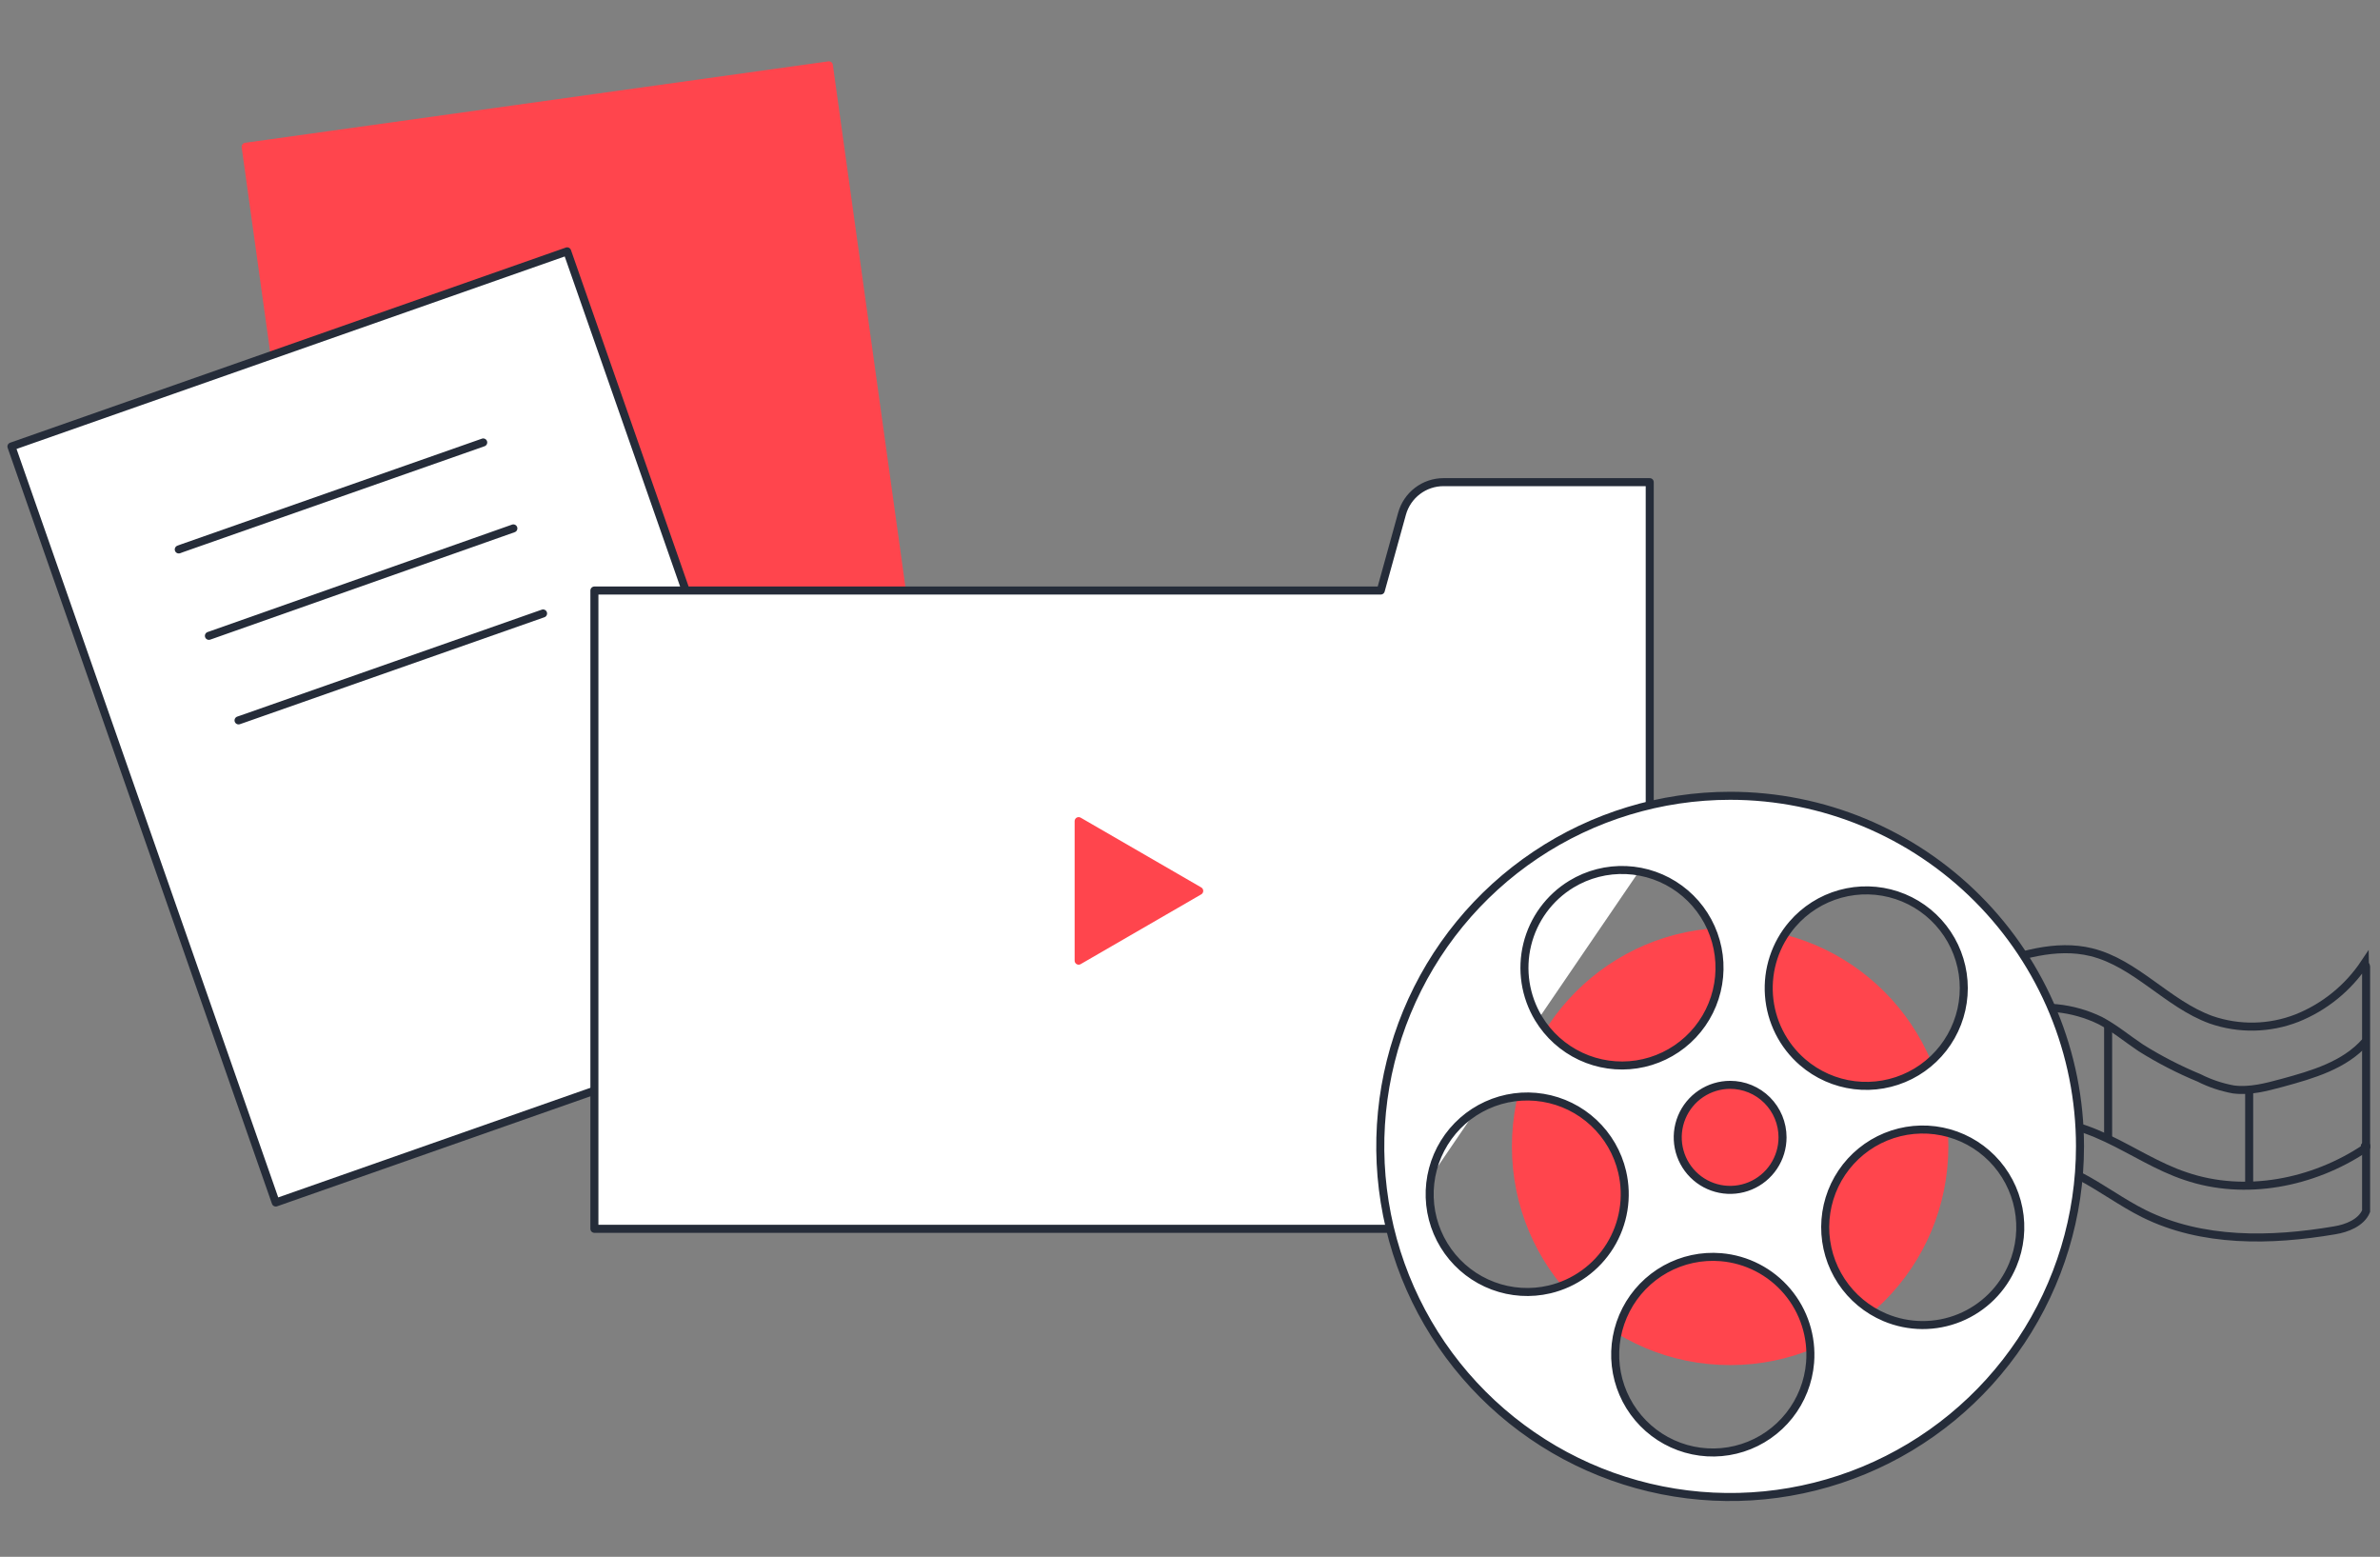 <svg width="445" height="291" viewBox="0 0 445 291" fill="none" xmlns="http://www.w3.org/2000/svg">
<rect x="0" y="0" width="445" height="291" fill="#808080" stroke="none"/>
<path d="M154.978 12.214L45.929 27.433L66.549 175.737L175.598 160.519L154.978 12.214Z" fill="#FF454D" stroke="#FF454D" stroke-width="1.5" stroke-linecap="round" stroke-linejoin="round"/>
<path d="M106.046 46.983L2.138 83.459L51.561 224.772L155.47 188.296L106.046 46.983Z" fill="white" stroke="#252C39" stroke-width="1.5" stroke-linecap="round" stroke-linejoin="round"/>
<path d="M33.425 102.701L34.002 102.488L90.351 82.702" stroke="#252C39" stroke-width="1.5" stroke-linecap="round" stroke-linejoin="round"/>
<path d="M39.06 118.849L39.638 118.648L95.987 98.767" stroke="#252C39" stroke-width="1.5" stroke-linecap="round" stroke-linejoin="round"/>
<path d="M44.602 134.654L45.192 134.453L101.54 114.667" stroke="#252C39" stroke-width="1.5" stroke-linecap="round" stroke-linejoin="round"/>
<path d="M308.457 159.933V90.121H269.901C268.141 90.121 266.43 90.698 265.029 91.765C263.628 92.831 262.614 94.328 262.143 96.027L258.169 110.379H111.138V229.686H260.881" fill="white"/>
<path d="M308.457 159.933V90.121H269.901C268.141 90.121 266.43 90.698 265.029 91.765C263.628 92.831 262.614 94.328 262.143 96.027L258.169 110.379H111.138V229.686H260.881" stroke="#252C39" stroke-width="1.5" stroke-linecap="round" stroke-linejoin="round"/>
<path d="M323.49 254.41C345.611 254.41 363.544 236.444 363.544 214.282C363.544 192.121 345.611 174.155 323.49 174.155C301.37 174.155 283.437 192.121 283.437 214.282C283.437 236.444 301.37 254.41 323.49 254.41Z" fill="#FF454D" stroke="#FF454D" stroke-width="1.5" stroke-linecap="round" stroke-linejoin="round"/>
<path d="M394.166 191.663V212.767" stroke="#252C39" stroke-width="1.5" stroke-miterlimit="10"/>
<path d="M370.962 180.913C377.423 178.582 384.385 176.35 391.025 177.982C399.374 180.035 405.289 187.673 413.397 190.605C418.632 192.425 424.344 192.314 429.505 190.291C434.652 188.226 439.054 184.647 442.132 180.026C442.132 180.241 442.4 180.447 442.4 180.662V226.385C441.505 228.537 438.821 229.604 436.512 229.972C424.547 232.007 411.715 232.249 400.842 226.843C396.636 224.754 392.851 221.885 388.672 219.742C384.492 217.599 379.642 216.21 375.096 217.384" stroke="#252C39" stroke-width="1.5" stroke-miterlimit="10"/>
<path d="M376.098 189.108C381.653 187.668 387.537 188.256 392.698 190.766C395.383 192.183 397.763 194.191 400.314 195.885C403.768 198.045 407.396 199.914 411.16 201.471C413.183 202.496 415.344 203.224 417.576 203.631C420.645 204.035 423.724 203.21 426.713 202.403C432.386 200.861 438.4 199.113 442.283 194.693" stroke="#252C39" stroke-width="1.5" stroke-miterlimit="10"/>
<path d="M378.058 209.916C383.427 208.751 388.957 210.427 393.906 212.758C398.855 215.089 403.499 218.137 408.671 219.85C419.759 223.633 432.439 221.15 442.185 214.65C442.337 214.551 442.507 214.399 442.462 214.228C442.417 214.058 442.05 214.166 442.185 214.3" stroke="#252C39" stroke-width="1.5" stroke-miterlimit="10"/>
<path d="M420.538 204.062V221.625" stroke="#252C39" stroke-width="1.5" stroke-miterlimit="10"/>
<path d="M323.491 148.746C310.553 148.746 297.905 152.59 287.148 159.791C276.39 166.992 268.006 177.228 263.055 189.203C258.104 201.178 256.808 214.355 259.332 227.068C261.856 239.781 268.086 251.458 277.235 260.623C286.383 269.789 298.039 276.031 310.729 278.559C323.418 281.088 336.571 279.79 348.524 274.83C360.477 269.87 370.694 261.47 377.882 250.692C385.07 239.915 388.906 227.244 388.906 214.282C388.906 196.901 382.014 180.232 369.746 167.941C357.479 155.651 340.84 148.746 323.491 148.746ZM335.128 172.761C337.484 170.025 340.597 168.051 344.073 167.087C347.549 166.123 351.233 166.213 354.657 167.346C358.082 168.479 361.095 170.604 363.315 173.452C365.535 176.3 366.862 179.743 367.129 183.346C367.396 186.95 366.59 190.552 364.815 193.697C363.039 196.842 360.372 199.389 357.151 201.016C353.931 202.643 350.301 203.277 346.721 202.837C343.141 202.398 339.772 200.905 337.038 198.548C333.372 195.382 331.111 190.887 330.753 186.051C330.395 181.215 331.969 176.435 335.128 172.761ZM333.289 212.581C333.291 214.523 332.718 216.422 331.643 218.038C330.568 219.654 329.039 220.914 327.248 221.659C325.458 222.404 323.488 222.6 321.586 222.222C319.685 221.845 317.938 220.911 316.567 219.539C315.195 218.166 314.261 216.417 313.882 214.513C313.503 212.608 313.696 210.634 314.437 208.839C315.178 207.045 316.434 205.511 318.046 204.432C319.657 203.353 321.552 202.777 323.491 202.777C324.777 202.775 326.051 203.028 327.239 203.52C328.428 204.012 329.508 204.734 330.418 205.644C331.328 206.555 332.05 207.636 332.543 208.827C333.035 210.017 333.289 211.293 333.289 212.581ZM293.813 165.26C296.898 163.387 300.468 162.472 304.072 162.632C307.676 162.791 311.152 164.018 314.061 166.156C316.969 168.295 319.179 171.249 320.411 174.646C321.643 178.043 321.842 181.729 320.983 185.239C320.124 188.75 318.246 191.926 315.585 194.366C312.924 196.807 309.601 198.402 306.035 198.95C302.469 199.499 298.821 198.975 295.552 197.447C292.284 195.918 289.54 193.452 287.67 190.362C285.165 186.216 284.405 181.244 285.557 176.537C286.709 171.831 289.678 167.775 293.813 165.26ZM289.722 241.014C286.21 241.841 282.532 241.606 279.154 240.339C275.775 239.072 272.847 236.83 270.741 233.896C268.634 230.961 267.443 227.467 267.319 223.855C267.194 220.243 268.142 216.675 270.041 213.603C271.941 210.53 274.707 208.091 277.991 206.593C281.274 205.096 284.927 204.607 288.487 205.19C292.048 205.772 295.356 207.399 297.993 209.865C300.631 212.331 302.479 215.525 303.305 219.043C304.409 223.761 303.598 228.725 301.051 232.844C298.505 236.964 294.43 239.902 289.722 241.014ZM338.441 254.693C338.149 258.3 336.794 261.739 334.549 264.574C332.305 267.41 329.271 269.514 325.832 270.621C322.393 271.728 318.703 271.787 315.23 270.792C311.757 269.797 308.657 267.792 306.322 265.031C303.988 262.269 302.523 258.876 302.114 255.281C301.706 251.685 302.371 248.049 304.026 244.832C305.681 241.616 308.252 238.963 311.412 237.211C314.573 235.459 318.182 234.686 321.781 234.99C326.596 235.396 331.053 237.698 334.176 241.392C337.299 245.085 338.833 249.869 338.441 254.693ZM352.437 246.247C349.112 244.847 346.275 242.491 344.287 239.476C342.298 236.462 341.246 232.924 341.264 229.31C341.281 225.697 342.368 222.169 344.386 219.174C346.405 216.18 349.264 213.851 352.603 212.484C355.942 211.117 359.611 210.773 363.145 211.494C366.679 212.215 369.921 213.97 372.46 216.537C374.999 219.104 376.721 222.367 377.409 225.915C378.097 229.462 377.72 233.134 376.325 236.466C375.4 238.682 374.047 240.692 372.345 242.383C370.643 244.074 368.625 245.412 366.406 246.321C364.187 247.229 361.811 247.69 359.414 247.678C357.017 247.665 354.646 247.179 352.437 246.247Z" fill="white" stroke="#252C39" stroke-width="1.5" stroke-linecap="round" stroke-linejoin="round"/>
<path d="M224.224 166.524L201.68 153.483V179.565L224.224 166.524Z" fill="#FF454D" stroke="#FF454D" stroke-width="1.5" stroke-linecap="round" stroke-linejoin="round"/>
</svg>
